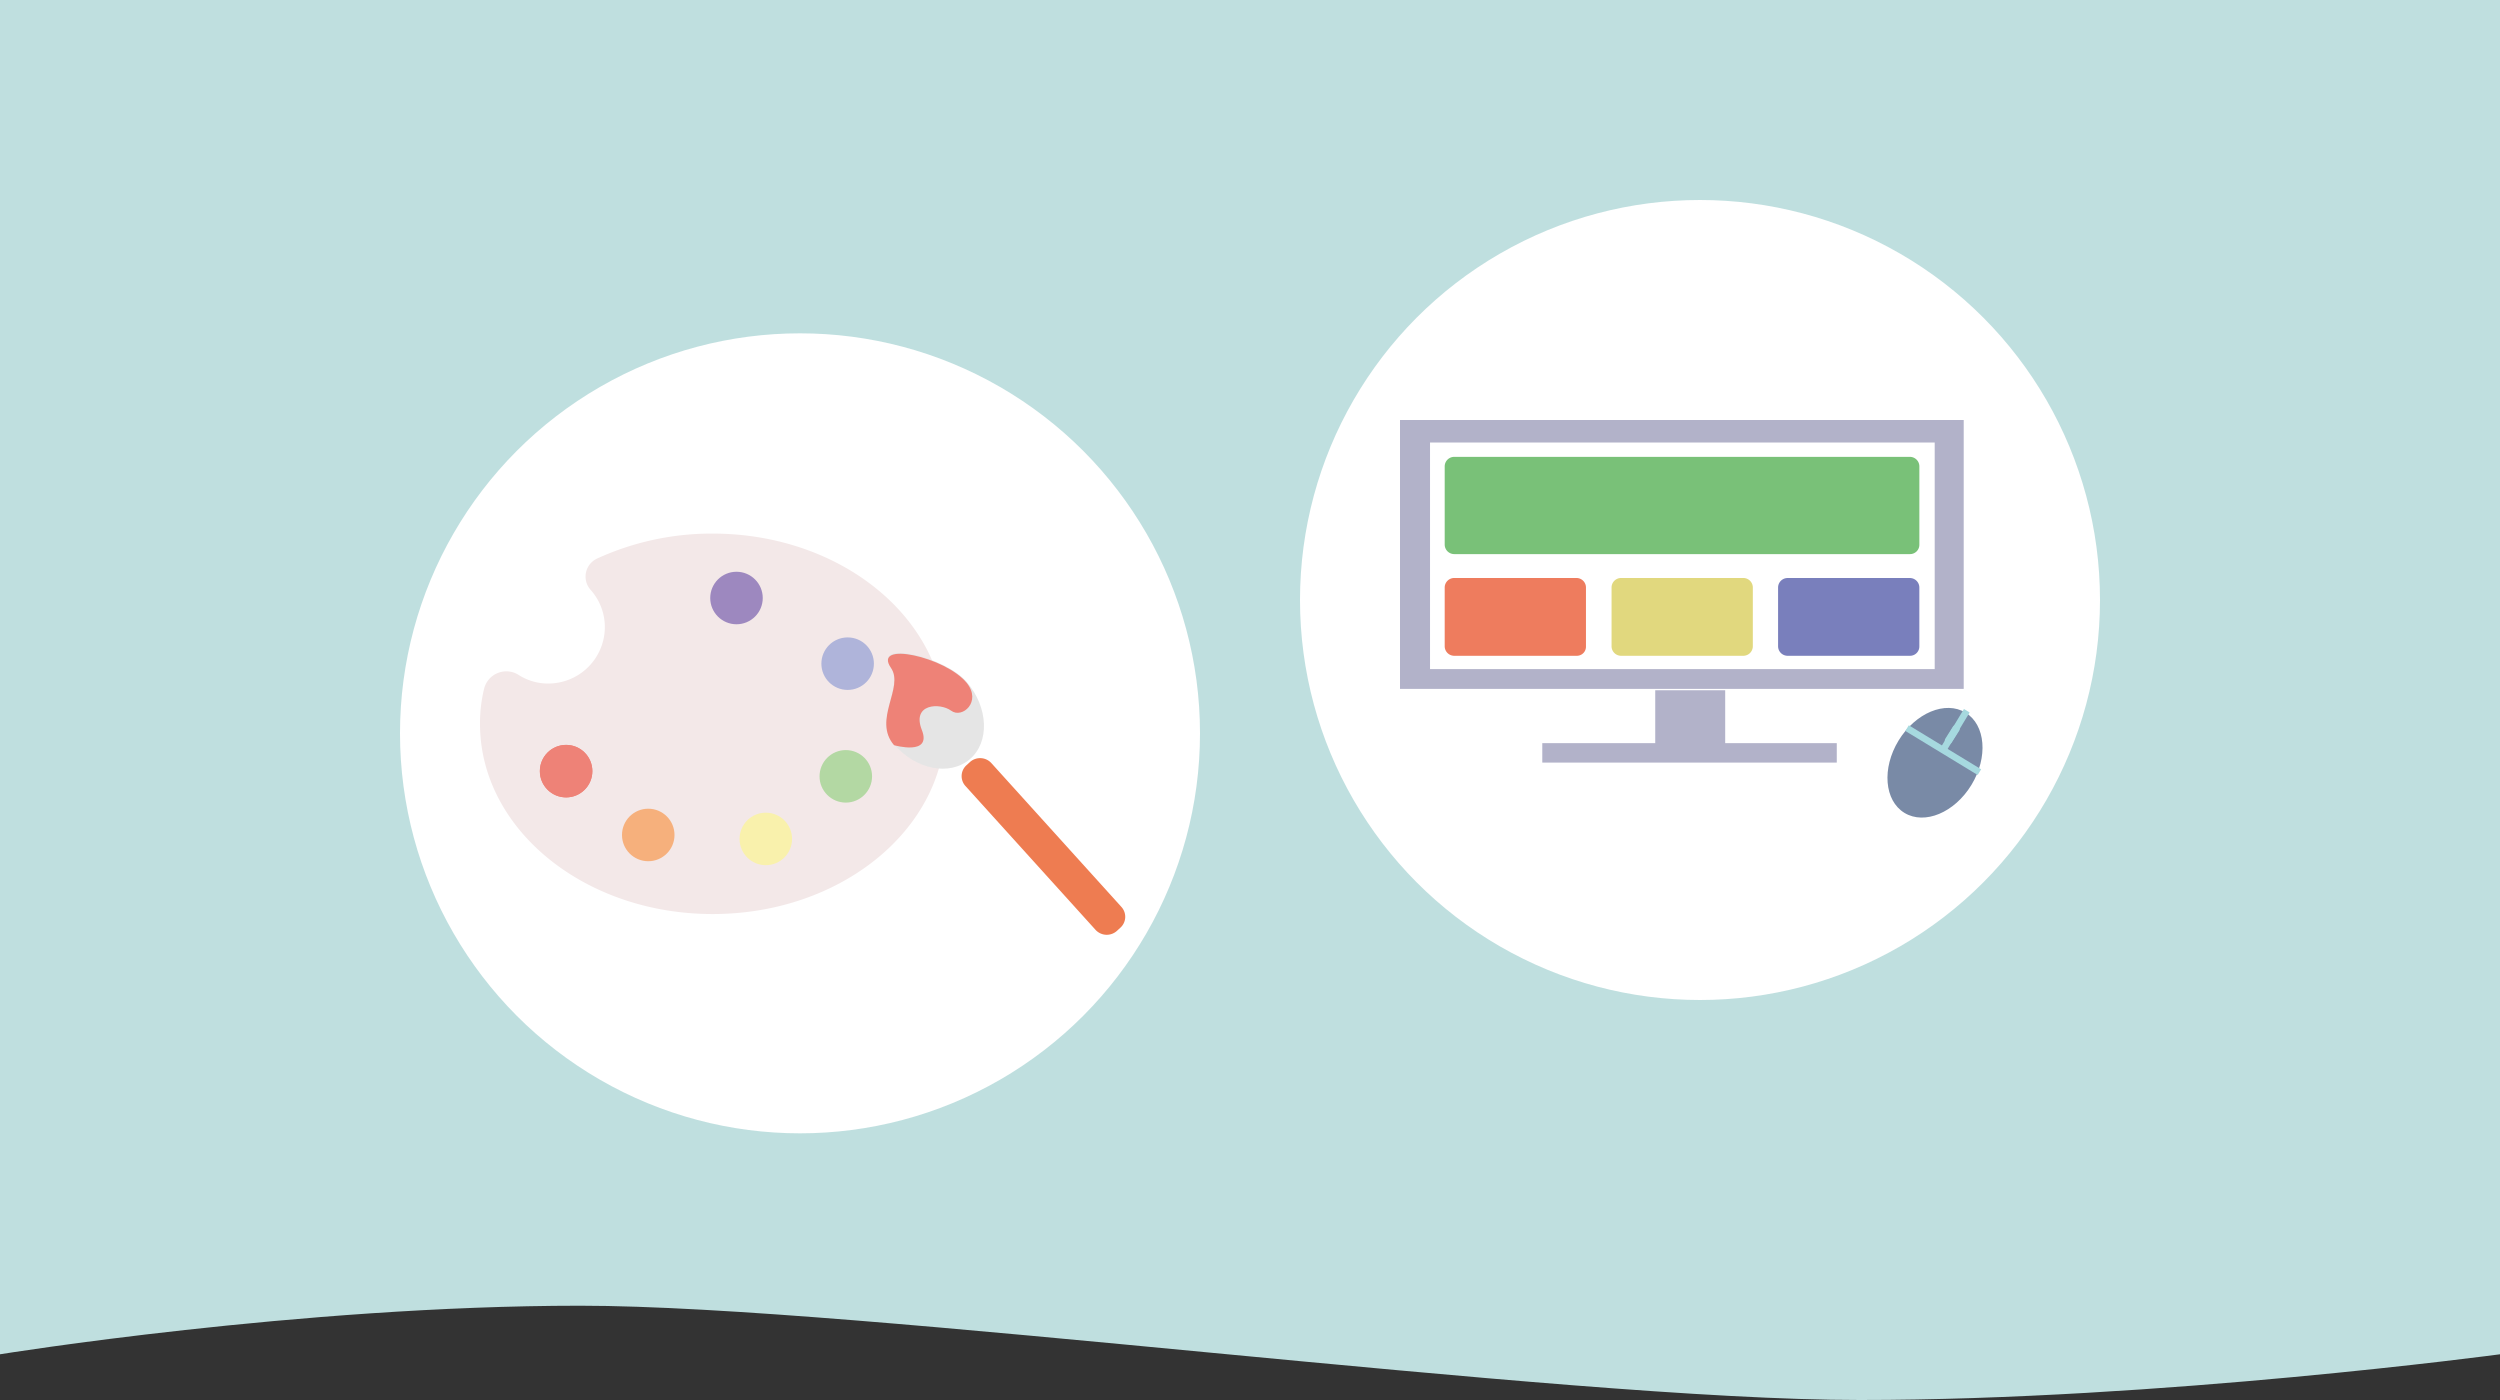 <svg id="グループ_55" data-name="グループ 55" xmlns="http://www.w3.org/2000/svg" width="375" height="210" viewBox="0 0 375 210">
  <rect x="0" y="0" width="375" height="210" fill="#333333" stroke="none"/>
  <defs>
    <style>
      .cls-1 {
        fill: #bfdfdf;
      }

      .cls-2 {
        fill: #fff;
      }

      .cls-3 {
        fill: #f3e8e8;
      }

      .cls-4 {
        fill: #ee8277;
      }

      .cls-5 {
        fill: #f6b07c;
      }

      .cls-6 {
        fill: #f9f1ac;
      }

      .cls-7 {
        fill: #b3d8a3;
      }

      .cls-8 {
        fill: #afb4da;
      }

      .cls-9 {
        fill: #9d88bf;
      }

      .cls-10 {
        fill: #e5e5e5;
      }

      .cls-11 {
        fill: #ee7c51;
      }

      .cls-12 {
        fill: #798aa6;
      }

      .cls-13 {
        fill: #a6d9df;
      }

      .cls-14 {
        fill: none;
        stroke: #a6d9df;
        stroke-miterlimit: 10;
      }

      .cls-15 {
        fill: #b2b2c9;
      }

      .cls-16 {
        fill: #79c178;
      }

      .cls-17 {
        fill: #ee7c5e;
      }

      .cls-18 {
        fill: #e1d87e;
      }

      .cls-19 {
        fill: #797fbc;
      }
    </style>
  </defs>
  <path id="パス_13" data-name="パス 13" class="cls-1" d="M375,203.143S324,210,279,210,129,195.857,87,195.857s-87,7.286-87,7.286V0H375Z"/>
  <circle id="楕円形_15" data-name="楕円形 15" class="cls-2" cx="60" cy="60" r="60" transform="translate(60 50)"/>
  <circle id="楕円形_16" data-name="楕円形 16" class="cls-2" cx="60" cy="60" r="60" transform="translate(195 30)"/>
  <g id="グループ_46" data-name="グループ 46" transform="translate(72 80.038)">
    <g id="グループ_45" data-name="グループ 45">
      <path id="パス_139" data-name="パス 139" class="cls-3" d="M34.9,0A41.212,41.212,0,0,0,17.542,3.756a2.986,2.986,0,0,0-.962,4.672,8.359,8.359,0,0,1,2.107,6.412,8.483,8.483,0,0,1-7.512,7.6,8.227,8.227,0,0,1-5.45-1.282,3.435,3.435,0,0,0-5.13,2.2A21.891,21.891,0,0,0,0,28.535C0,44.291,15.619,57.069,34.9,57.069S69.8,44.291,69.8,28.535,54.184,0,34.9,0Z"/>
      <circle id="楕円形_8" data-name="楕円形 8" class="cls-4" cx="3.939" cy="3.939" r="3.939" transform="translate(8.977 31.695)"/>
      <circle id="楕円形_9" data-name="楕円形 9" class="cls-5" cx="3.939" cy="3.939" r="3.939" transform="translate(21.298 41.268)"/>
      <circle id="楕円形_10" data-name="楕円形 10" class="cls-6" cx="3.939" cy="3.939" r="3.939" transform="translate(38.932 41.863)"/>
      <circle id="楕円形_11" data-name="楕円形 11" class="cls-7" cx="3.939" cy="3.939" r="3.939" transform="translate(50.932 32.474)"/>
      <circle id="楕円形_12" data-name="楕円形 12" class="cls-8" cx="3.939" cy="3.939" r="3.939" transform="translate(51.207 15.573)"/>
      <circle id="楕円形_13" data-name="楕円形 13" class="cls-9" cx="3.939" cy="3.939" r="3.939" transform="translate(34.535 5.725)"/>
      <circle id="楕円形_14" data-name="楕円形 14" class="cls-4" cx="3.939" cy="3.939" r="3.939" transform="translate(8.977 31.695)"/>
    </g>
    <path id="パス_140" data-name="パス 140" class="cls-10" d="M145.123,43.452c3.252,3.8,3.481,9.023.458,11.588S137.474,56.6,134.222,52.8s1.557-8.657-.458-11.588C130.925,37.085,141.871,39.65,145.123,43.452Z" transform="translate(-72.115 -21.192)"/>
    <path id="パス_141" data-name="パス 141" class="cls-4" d="M145.123,43.725c-3.16-3.893-14.2-6.366-11.359-2.244,2.015,2.931-2.794,7.786.458,11.588,0,0,5.725,1.649,4.168-2.29s2.7-4.122,4.4-2.886C144.436,49.129,147.413,46.564,145.123,43.725Z" transform="translate(-72.115 -21.327)"/>
    <path id="パス_142" data-name="パス 142" class="cls-11" d="M181.527,98.981l-.558.511a2.279,2.279,0,0,1-3.151-.2L158.274,77.682a2.2,2.2,0,0,1,.2-3.1l.558-.511a2.279,2.279,0,0,1,3.151.2l19.543,21.613A2.2,2.2,0,0,1,181.527,98.981Z" transform="translate(-85.485 -39.85)"/>
  </g>
  <g id="グループ_51" data-name="グループ 51" transform="translate(210 63)">
    <g id="グループ_48" data-name="グループ 48" transform="translate(70.205 40.567)">
      <g id="グループ_47" data-name="グループ 47" transform="translate(0 0)">
        <ellipse id="楕円形_17" data-name="楕円形 17" class="cls-12" cx="8.804" cy="6.398" rx="8.804" ry="6.398" transform="translate(0 15.038) rotate(-58.661)"/>
        <path id="パス_143" data-name="パス 143" class="cls-13" d="M159.936,92.2h0a.578.578,0,0,1-.2-.768l1.126-1.791a.578.578,0,0,1,.768-.2h0a.578.578,0,0,1,.2.768L160.7,91.99A.578.578,0,0,1,159.936,92.2Z" transform="translate(-148.144 -84.189)"/>
      </g>
      <line id="線_24" data-name="線 24" class="cls-14" x1="3.583" y2="5.937" transform="translate(11.229 3.042)"/>
      <line id="線_25" data-name="線 25" class="cls-14" x2="10.851" y2="6.603" transform="translate(5.855 5.652)"/>
    </g>
    <g id="グループ_50" data-name="グループ 50">
      <g id="グループ_49" data-name="グループ 49">
        <rect id="長方形_25" data-name="長方形 25" class="cls-15" width="84.556" height="40.333"/>
        <path id="パス_144" data-name="パス 144" class="cls-15" d="M69.135,79.2H58.642v7.934H41.7v2.917H85.872V87.134H69.135Z" transform="translate(-20.356 -38.662)"/>
      </g>
      <rect id="長方形_26" data-name="長方形 26" class="cls-2" width="75.701" height="33.986" transform="translate(4.504 3.378)"/>
      <path id="パス_145" data-name="パス 145" class="cls-16" d="M82.864,25.387H14.533A1.431,1.431,0,0,1,13.1,23.954V12.233A1.431,1.431,0,0,1,14.533,10.8H82.864A1.431,1.431,0,0,1,84.3,12.233V23.954A1.4,1.4,0,0,1,82.864,25.387Z" transform="translate(-6.395 -5.272)"/>
      <path id="パス_146" data-name="パス 146" class="cls-17" d="M32.857,57.97H14.533A1.431,1.431,0,0,1,13.1,56.537v-8.8A1.431,1.431,0,0,1,14.533,46.3H32.857a1.431,1.431,0,0,1,1.433,1.433v8.8A1.37,1.37,0,0,1,32.857,57.97Z" transform="translate(-6.395 -22.602)"/>
      <path id="パス_147" data-name="パス 147" class="cls-18" d="M81.757,57.97H63.433A1.431,1.431,0,0,1,62,56.537v-8.8A1.431,1.431,0,0,1,63.433,46.3H81.757a1.431,1.431,0,0,1,1.433,1.433v8.8A1.431,1.431,0,0,1,81.757,57.97Z" transform="translate(-30.266 -22.602)"/>
      <path id="パス_148" data-name="パス 148" class="cls-19" d="M130.557,57.97H112.233a1.431,1.431,0,0,1-1.433-1.433v-8.8a1.431,1.431,0,0,1,1.433-1.433h18.324a1.431,1.431,0,0,1,1.433,1.433v8.8A1.4,1.4,0,0,1,130.557,57.97Z" transform="translate(-54.088 -22.602)"/>
    </g>
  </g>
</svg>
